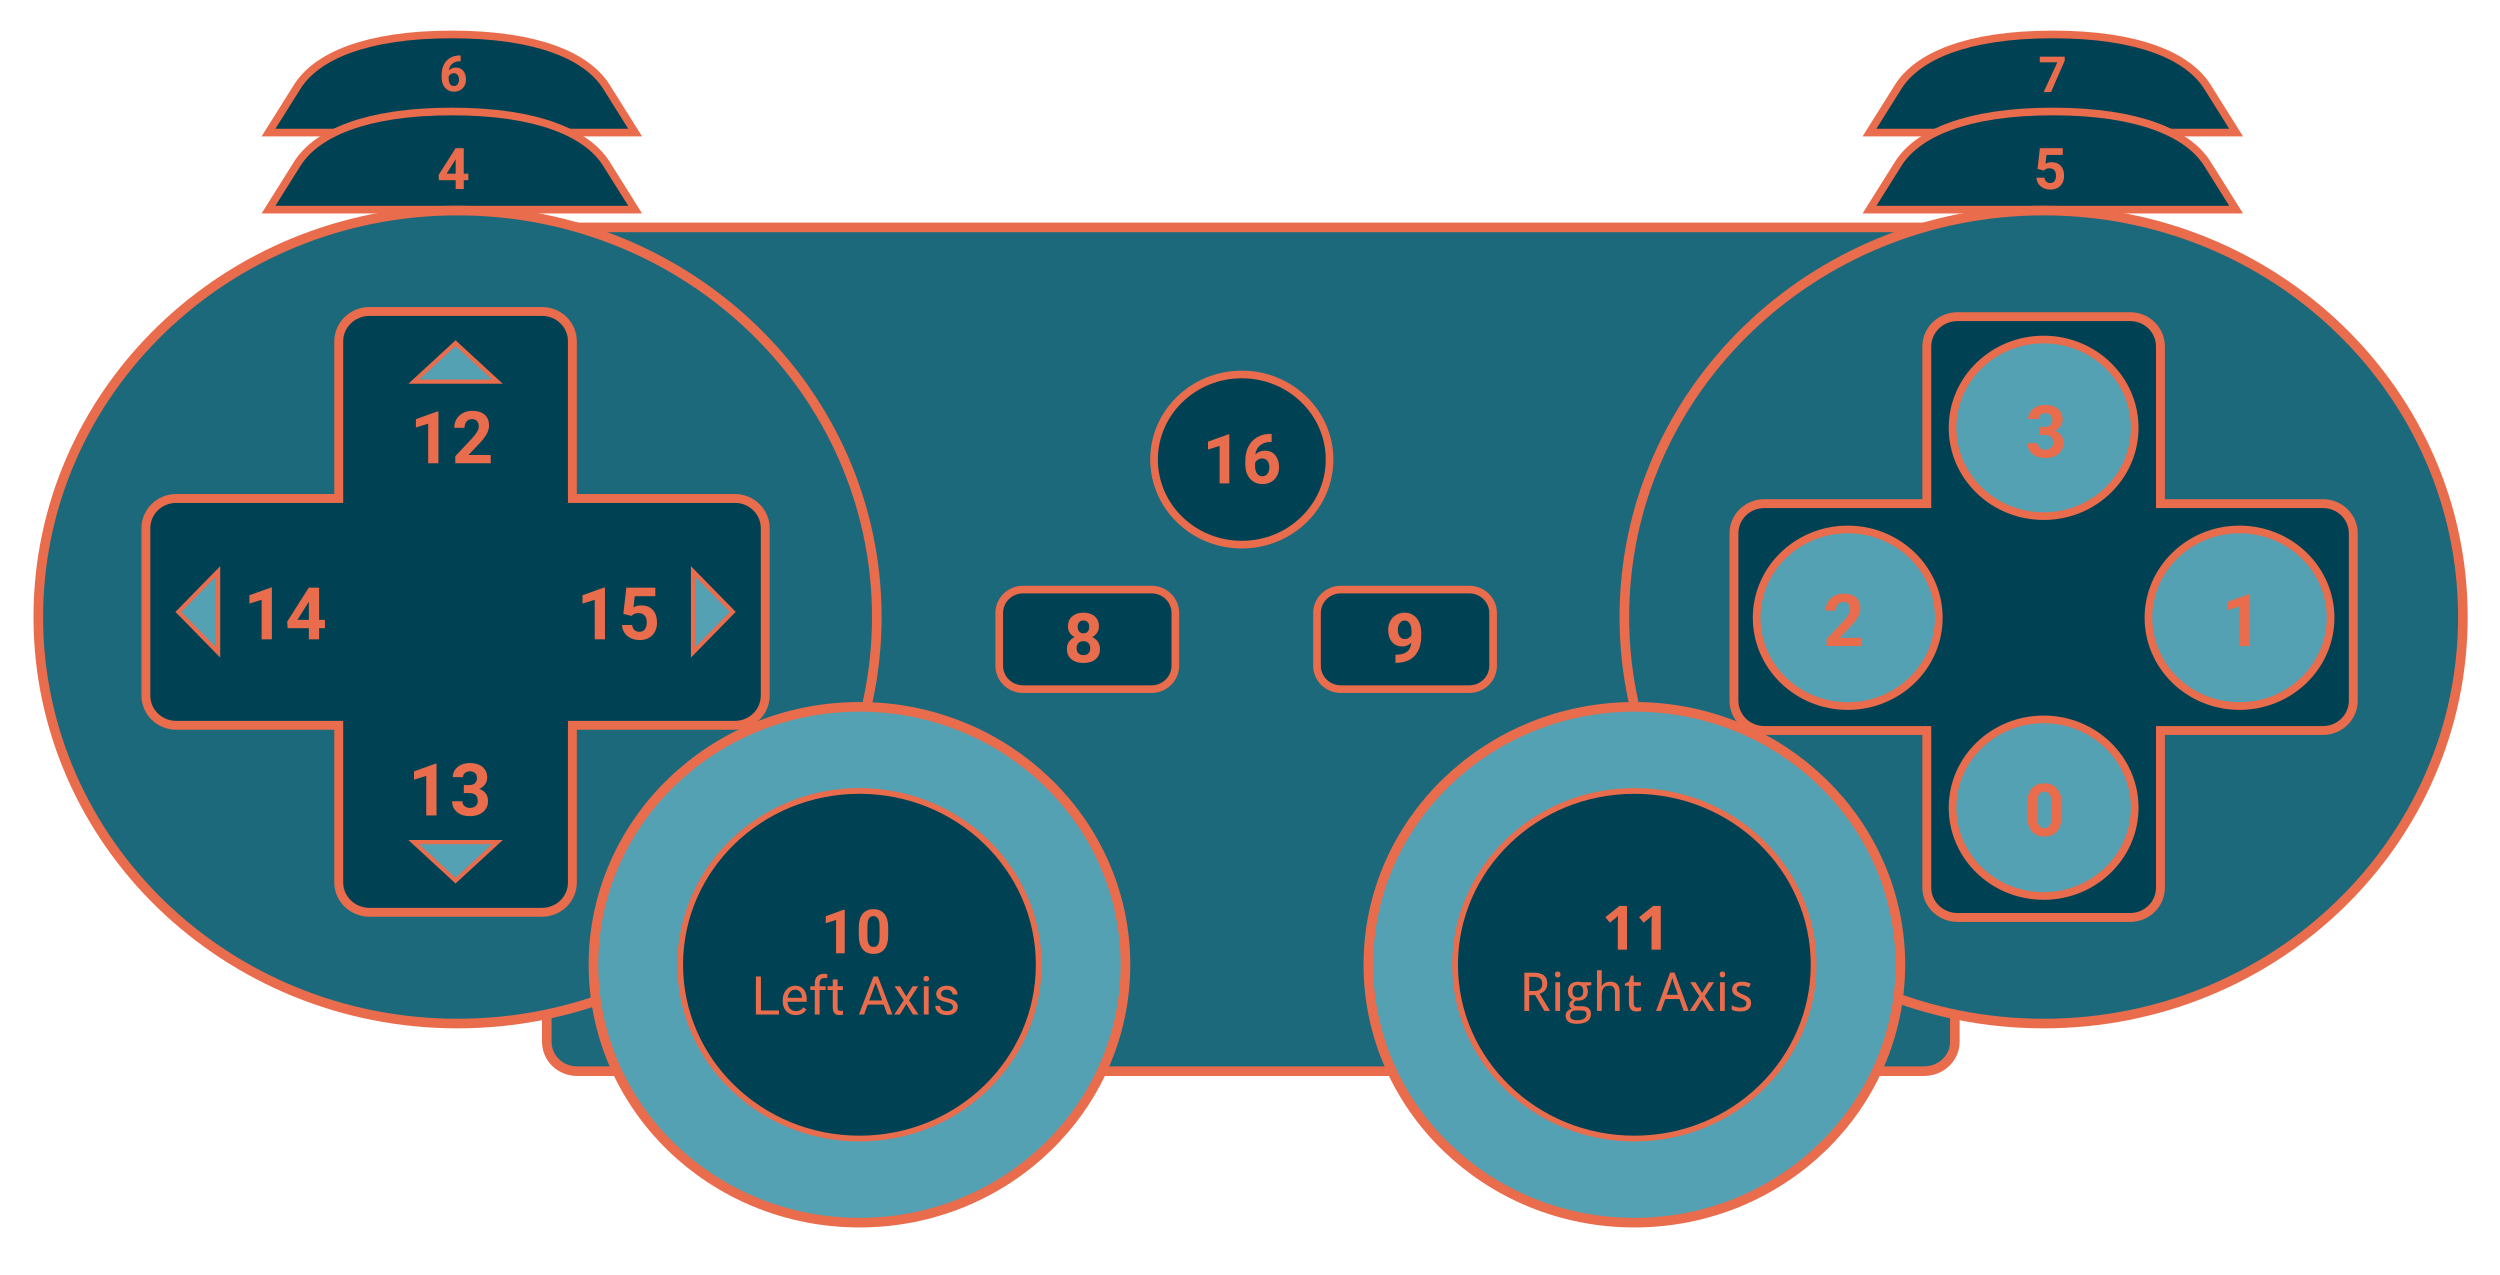 <svg width="653" height="333" viewBox="0 0 653 333" fill="none" xmlns="http://www.w3.org/2000/svg">
<g filter="url(#filter0_d)">
<path fill-rule="evenodd" clip-rule="evenodd" d="M150.766 55.402C146.329 55.402 142.822 58.891 142.822 63.192V268.087C142.822 272.388 146.329 275.789 150.766 275.789H502.567C507.004 275.789 510.602 272.388 510.602 268.087V63.192C510.602 58.891 507.004 55.402 502.567 55.402H150.766Z" fill="#1B697B" stroke="#E96C4C" stroke-width="2.507" stroke-linecap="round" stroke-linejoin="round"/>
<path d="M484.336 73.022H169.033C164.61 73.022 161.024 76.382 161.024 80.527V257.326C161.024 261.471 164.61 264.831 169.033 264.831H484.336C488.759 264.831 492.344 261.471 492.344 257.326V80.527C492.344 76.382 488.759 73.022 484.336 73.022Z" fill="#1B697B"/>
<path fill-rule="evenodd" clip-rule="evenodd" d="M70.134 30.628H165.897L158.392 18.665C153.472 10.821 140.681 5 118.016 5C95.35 5 82.559 10.821 77.639 18.665L70.134 30.628Z" fill="#004153" stroke="#E96C4C" stroke-width="2"/>
<path fill-rule="evenodd" clip-rule="evenodd" d="M70.134 50.752H165.897L158.392 38.789C153.472 30.945 140.681 25.124 118.016 25.124C95.35 25.124 82.559 30.945 77.639 38.789L70.134 50.752Z" fill="#004153" stroke="#E96C4C" stroke-width="2"/>
<path fill-rule="evenodd" clip-rule="evenodd" d="M229.02 157.175C229.02 215.813 179.991 263.348 119.51 263.348C59.029 263.348 10 215.813 10 157.175C10 98.537 59.029 51.002 119.51 51.002C179.991 51.002 229.02 98.537 229.02 157.175Z" fill="#1B697B" stroke="#E96C4C" stroke-width="2.51" stroke-linecap="round" stroke-linejoin="round"/>
<path fill-rule="evenodd" clip-rule="evenodd" d="M293.971 247.99C293.971 285.195 262.862 315.355 224.488 315.355C186.115 315.355 155.006 285.195 155.006 247.99C155.006 210.785 186.115 180.625 224.488 180.625C262.862 180.625 293.971 210.785 293.971 247.99Z" fill="#53A1B3" stroke="#E96C4C" stroke-width="2.51" stroke-linecap="round" stroke-linejoin="round"/>
<path fill-rule="evenodd" clip-rule="evenodd" d="M271.313 247.99C271.313 273.063 250.349 293.388 224.488 293.388C198.628 293.388 177.664 273.063 177.664 247.99C177.664 222.917 198.628 202.592 224.488 202.592C250.349 202.592 271.313 222.917 271.313 247.99Z" fill="#004153" stroke="#E96C4C" stroke-width="1.5" stroke-linecap="round" stroke-linejoin="round"/>
<path fill-rule="evenodd" clip-rule="evenodd" d="M488.309 30.628H584.073L576.568 18.665C571.647 10.821 558.856 5 536.191 5C513.526 5 500.734 10.821 495.814 18.665L488.309 30.628Z" fill="#004153" stroke="#E96C4C" stroke-width="2"/>
<path fill-rule="evenodd" clip-rule="evenodd" d="M488.309 50.752H584.072L576.568 38.789C571.647 30.945 558.856 25.124 536.191 25.124C513.526 25.124 500.734 30.945 495.814 38.789L488.309 50.752Z" fill="#004153" stroke="#E96C4C" stroke-width="2"/>
<path fill-rule="evenodd" clip-rule="evenodd" d="M424.283 157.175C424.283 215.813 473.312 263.348 533.793 263.348C594.274 263.348 643.303 215.813 643.303 157.175C643.303 98.537 594.274 51.002 533.793 51.002C473.312 51.002 424.283 98.537 424.283 157.175Z" fill="#1B697B" stroke="#E96C4C" stroke-width="2.51" stroke-linecap="round" stroke-linejoin="round"/>
<path fill-rule="evenodd" clip-rule="evenodd" d="M511.314 78.709C506.878 78.709 503.28 82.197 503.28 86.499V127.548H460.851C456.414 127.548 452.907 131.036 452.907 135.337V179.012C452.907 183.314 456.414 186.802 460.851 186.802H503.28V227.851C503.28 232.152 506.878 235.64 511.314 235.64H556.362C560.798 235.64 564.306 232.152 564.306 227.851V186.802H606.735C611.172 186.802 614.679 183.314 614.679 179.012V135.337C614.679 131.036 611.172 127.548 606.735 127.548H564.306V86.499C564.306 82.197 560.798 78.709 556.362 78.709H511.314Z" fill="#004153" stroke="#E96C4C" stroke-width="2.323"/>
<path d="M300.798 150H267.202C263.777 150 261 152.739 261 156.118V169.882C261 173.261 263.777 176 267.202 176H300.798C304.223 176 307 173.261 307 169.882V156.118C307 152.739 304.223 150 300.798 150Z" fill="#004153" stroke="#E96C4C" stroke-width="2" stroke-linecap="round" stroke-linejoin="round"/>
<path d="M383.798 150H350.202C346.777 150 344 152.739 344 156.118V169.882C344 173.261 346.777 176 350.202 176H383.798C387.223 176 390 173.261 390 169.882V156.118C390 152.739 387.223 150 383.798 150Z" fill="#004153" stroke="#E96C4C" stroke-width="2" stroke-linecap="round" stroke-linejoin="round"/>
<path fill-rule="evenodd" clip-rule="evenodd" d="M347.282 116.034C347.282 128.307 337.019 138.257 324.36 138.257C311.701 138.257 301.438 128.307 301.438 116.034C301.438 103.76 311.701 93.811 324.36 93.811C337.019 93.811 347.282 103.76 347.282 116.034Z" fill="#004153" stroke="#E96C4C" stroke-width="2" stroke-linecap="round" stroke-linejoin="round"/>
<path fill-rule="evenodd" clip-rule="evenodd" d="M557.583 107.749C557.583 120.488 546.932 130.814 533.793 130.814C520.654 130.814 510.003 120.488 510.003 107.749C510.003 95.011 520.654 84.684 533.793 84.684C546.932 84.684 557.583 95.011 557.583 107.749Z" fill="#53A1B3" stroke="#E96C4C" stroke-width="2" stroke-linecap="round" stroke-linejoin="round"/>
<path fill-rule="evenodd" clip-rule="evenodd" d="M557.583 206.966C557.583 219.705 546.932 230.032 533.793 230.032C520.654 230.032 510.003 219.705 510.003 206.966C510.003 194.228 520.654 183.901 533.793 183.901C546.932 183.901 557.583 194.228 557.583 206.966Z" fill="#53A1B3" stroke="#E96C4C" stroke-width="2" stroke-linecap="round" stroke-linejoin="round"/>
<path fill-rule="evenodd" clip-rule="evenodd" d="M561.17 157.358C561.17 144.619 571.822 134.292 584.961 134.292C598.099 134.292 608.751 144.619 608.751 157.358C608.751 170.096 598.099 180.423 584.961 180.423C571.822 180.423 561.17 170.096 561.17 157.358Z" fill="#53A1B3" stroke="#E96C4C" stroke-width="2" stroke-linecap="round" stroke-linejoin="round"/>
<path fill-rule="evenodd" clip-rule="evenodd" d="M458.835 157.358C458.835 144.619 469.486 134.292 482.625 134.292C495.764 134.292 506.416 144.619 506.416 157.358C506.416 170.096 495.764 180.423 482.625 180.423C469.486 180.423 458.835 170.096 458.835 157.358Z" fill="#53A1B3" stroke="#E96C4C" stroke-width="2" stroke-linecap="round" stroke-linejoin="round"/>
<path fill-rule="evenodd" clip-rule="evenodd" d="M96.515 77.359C92.078 77.359 88.48 80.847 88.48 85.148V126.197H46.051C41.614 126.197 38.107 129.685 38.107 133.987V177.662C38.107 181.963 41.614 185.451 46.051 185.451H88.48V226.5C88.48 230.802 92.078 234.29 96.515 234.29H141.562C145.998 234.29 149.506 230.802 149.506 226.5V185.451H191.935C196.372 185.451 199.879 181.963 199.879 177.662V133.987C199.879 129.685 196.372 126.197 191.935 126.197H149.506V85.148C149.506 80.847 145.998 77.359 141.562 77.359H96.515Z" fill="#004153" stroke="#E96C4C" stroke-width="2.323"/>
<path fill-rule="evenodd" clip-rule="evenodd" d="M496.375 247.99C496.375 285.195 465.267 315.355 426.893 315.355C388.519 315.355 357.411 285.195 357.411 247.99C357.411 210.785 388.519 180.625 426.893 180.625C465.267 180.625 496.375 210.785 496.375 247.99Z" fill="#53A1B3" stroke="#E96C4C" stroke-width="2.51" stroke-linecap="round" stroke-linejoin="round"/>
<path fill-rule="evenodd" clip-rule="evenodd" d="M473.718 247.99C473.718 273.063 452.754 293.388 426.893 293.388C401.032 293.388 380.068 273.063 380.068 247.99C380.068 222.917 401.032 202.592 426.893 202.592C452.754 202.592 473.718 222.917 473.718 247.99Z" fill="#004153" stroke="#E96C4C" stroke-width="1.5" stroke-linecap="round" stroke-linejoin="round"/>
<path fill-rule="evenodd" clip-rule="evenodd" d="M118.993 85.623L108.063 95.688H129.923L118.993 85.623Z" fill="#53A1B3" stroke="#E96C4C" stroke-width="1.1"/>
<path fill-rule="evenodd" clip-rule="evenodd" d="M118.993 226.025L108.063 215.96H129.923L118.993 226.025Z" fill="#53A1B3" stroke="#E96C4C" stroke-width="1.1"/>
<path fill-rule="evenodd" clip-rule="evenodd" d="M191.4 155.824L181.019 145.227V166.421L191.4 155.824Z" fill="#53A1B3" stroke="#E96C4C" stroke-width="1.1"/>
<path fill-rule="evenodd" clip-rule="evenodd" d="M46.586 155.824L56.967 145.227V166.421L46.586 155.824Z" fill="#53A1B3" stroke="#E96C4C" stroke-width="1.1"/>
<path d="M538.563 208.719C538.563 210.587 538.176 212.016 537.403 213.006C536.63 213.995 535.498 214.49 534.007 214.49C532.535 214.49 531.41 214.004 530.63 213.033C529.851 212.062 529.452 210.671 529.434 208.859V206.372C529.434 204.486 529.823 203.054 530.603 202.077C531.388 201.1 532.517 200.611 533.989 200.611C535.461 200.611 536.586 201.097 537.366 202.068C538.145 203.032 538.544 204.421 538.563 206.233V208.719ZM535.881 205.992C535.881 204.872 535.727 204.059 535.418 203.552C535.114 203.039 534.638 202.782 533.989 202.782C533.358 202.782 532.891 203.026 532.588 203.515C532.291 203.997 532.133 204.755 532.115 205.788V209.072C532.115 210.173 532.263 210.992 532.56 211.53C532.863 212.062 533.346 212.328 534.007 212.328C534.663 212.328 535.136 212.072 535.427 211.558C535.717 211.045 535.869 210.259 535.881 209.202V205.992Z" fill="#E96C4C"/>
<path d="M587.618 164.75H584.936V154.415L581.736 155.408V153.228L587.33 151.224H587.618V164.75Z" fill="#E96C4C"/>
<path d="M486.369 164.75H477.11V162.913L481.48 158.256C482.08 157.601 482.522 157.028 482.806 156.54C483.097 156.051 483.242 155.587 483.242 155.148C483.242 154.548 483.091 154.078 482.788 153.738C482.485 153.392 482.052 153.219 481.489 153.219C480.883 153.219 480.404 153.429 480.051 153.849C479.705 154.264 479.532 154.811 479.532 155.492H476.841C476.841 154.669 477.036 153.917 477.426 153.237C477.821 152.557 478.378 152.025 479.096 151.641C479.813 151.252 480.626 151.057 481.535 151.057C482.927 151.057 484.006 151.391 484.773 152.059C485.546 152.727 485.933 153.67 485.933 154.889C485.933 155.556 485.76 156.237 485.413 156.93C485.067 157.622 484.473 158.429 483.632 159.351L480.561 162.589H486.369V164.75Z" fill="#E96C4C"/>
<path d="M532.649 107.51H534.077C534.758 107.51 535.262 107.34 535.59 107C535.917 106.66 536.081 106.208 536.081 105.645C536.081 105.101 535.917 104.677 535.59 104.374C535.268 104.071 534.823 103.92 534.254 103.92C533.74 103.92 533.31 104.062 532.964 104.347C532.618 104.625 532.445 104.99 532.445 105.441H529.763C529.763 104.736 529.952 104.105 530.329 103.549C530.713 102.986 531.245 102.547 531.925 102.231C532.612 101.916 533.366 101.758 534.189 101.758C535.617 101.758 536.737 102.101 537.547 102.788C538.357 103.468 538.762 104.408 538.762 105.608C538.762 106.227 538.574 106.796 538.197 107.315C537.819 107.835 537.324 108.234 536.712 108.512C537.473 108.784 538.039 109.192 538.41 109.737C538.787 110.281 538.976 110.924 538.976 111.666C538.976 112.866 538.537 113.828 537.658 114.552C536.786 115.275 535.63 115.637 534.189 115.637C532.84 115.637 531.736 115.281 530.877 114.57C530.023 113.859 529.596 112.919 529.596 111.75H532.278C532.278 112.257 532.466 112.671 532.843 112.993C533.227 113.315 533.697 113.475 534.254 113.475C534.891 113.475 535.389 113.308 535.747 112.974C536.112 112.634 536.295 112.186 536.295 111.629C536.295 110.281 535.552 109.607 534.068 109.607H532.649V107.51Z" fill="#E96C4C"/>
<path d="M121.132 41.357H122.34V43.064H121.132V45.371H119.015V43.064H114.643L114.547 41.731L118.993 34.707H121.132V41.357ZM116.657 41.357H119.015V37.593L118.876 37.834L116.657 41.357Z" fill="#E96C4C"/>
<path d="M532.198 40.127L532.813 34.707H538.79V36.472H534.549L534.286 38.764C534.789 38.496 535.323 38.362 535.89 38.362C536.905 38.362 537.701 38.677 538.277 39.306C538.854 39.936 539.142 40.818 539.142 41.951C539.142 42.639 538.995 43.257 538.702 43.804C538.414 44.346 537.999 44.768 537.457 45.071C536.915 45.368 536.275 45.517 535.538 45.517C534.894 45.517 534.295 45.388 533.744 45.129C533.192 44.866 532.755 44.497 532.433 44.023C532.115 43.55 531.947 43.01 531.927 42.405H534.022C534.066 42.849 534.22 43.196 534.483 43.445C534.752 43.689 535.101 43.811 535.531 43.811C536.009 43.811 536.378 43.64 536.637 43.298C536.896 42.952 537.025 42.463 537.025 41.833C537.025 41.228 536.876 40.764 536.578 40.442C536.28 40.12 535.858 39.958 535.311 39.958C534.808 39.958 534.4 40.09 534.088 40.354L533.883 40.544L532.198 40.127Z" fill="#E96C4C"/>
<path d="M120.324 10.488V11.999H120.146C119.317 12.011 118.648 12.227 118.14 12.646C117.637 13.065 117.334 13.647 117.233 14.392C117.723 13.893 118.343 13.643 119.092 13.643C119.896 13.643 120.535 13.931 121.009 14.506C121.483 15.082 121.72 15.839 121.72 16.779C121.72 17.38 121.589 17.923 121.327 18.41C121.069 18.897 120.7 19.275 120.222 19.546C119.748 19.817 119.211 19.952 118.61 19.952C117.637 19.952 116.85 19.614 116.249 18.937C115.652 18.26 115.354 17.356 115.354 16.226V15.566C115.354 14.563 115.542 13.679 115.919 12.913C116.299 12.143 116.843 11.548 117.55 11.129C118.261 10.706 119.084 10.492 120.019 10.488H120.324ZM118.534 15.116C118.238 15.116 117.969 15.194 117.728 15.35C117.486 15.503 117.309 15.706 117.194 15.96V16.518C117.194 17.132 117.315 17.612 117.556 17.959C117.797 18.302 118.136 18.473 118.572 18.473C118.965 18.473 119.283 18.319 119.524 18.01C119.769 17.697 119.892 17.293 119.892 16.798C119.892 16.294 119.769 15.888 119.524 15.579C119.279 15.27 118.948 15.116 118.534 15.116Z" fill="#E96C4C"/>
<path d="M539.31 11.827L535.736 20.041H533.8L537.38 12.284H532.785V10.799H539.31V11.827Z" fill="#E96C4C"/>
<path d="M287.043 159.604C287.043 160.226 286.888 160.776 286.577 161.257C286.267 161.737 285.839 162.121 285.294 162.408C285.915 162.707 286.407 163.12 286.771 163.647C287.134 164.169 287.315 164.784 287.315 165.493C287.315 166.63 286.929 167.529 286.155 168.191C285.382 168.848 284.33 169.176 283 169.176C281.67 169.176 280.615 168.845 279.836 168.183C279.057 167.521 278.667 166.624 278.667 165.493C278.667 164.784 278.849 164.166 279.212 163.639C279.575 163.111 280.064 162.701 280.68 162.408C280.135 162.121 279.707 161.737 279.396 161.257C279.092 160.776 278.939 160.226 278.939 159.604C278.939 158.515 279.303 157.647 280.029 157.003C280.756 156.353 281.743 156.027 282.991 156.027C284.233 156.027 285.218 156.35 285.944 156.994C286.677 157.633 287.043 158.503 287.043 159.604ZM284.767 165.309C284.767 164.752 284.605 164.307 284.283 163.973C283.961 163.639 283.527 163.472 282.982 163.472C282.443 163.472 282.013 163.639 281.69 163.973C281.368 164.301 281.207 164.746 281.207 165.309C281.207 165.854 281.365 166.293 281.682 166.627C281.998 166.961 282.438 167.128 283 167.128C283.551 167.128 283.981 166.967 284.292 166.645C284.608 166.322 284.767 165.877 284.767 165.309ZM284.503 159.728C284.503 159.229 284.371 158.831 284.107 158.532C283.844 158.228 283.472 158.075 282.991 158.075C282.517 158.075 282.147 158.222 281.884 158.515C281.62 158.808 281.488 159.212 281.488 159.728C281.488 160.237 281.62 160.647 281.884 160.958C282.147 161.269 282.52 161.424 283 161.424C283.48 161.424 283.85 161.269 284.107 160.958C284.371 160.647 284.503 160.237 284.503 159.728Z" fill="#E96C4C"/>
<path d="M368.644 163.885C367.981 164.535 367.208 164.86 366.323 164.86C365.192 164.86 364.287 164.474 363.607 163.7C362.928 162.921 362.588 161.872 362.588 160.554C362.588 159.716 362.77 158.948 363.133 158.251C363.502 157.548 364.015 157.003 364.671 156.616C365.327 156.224 366.065 156.027 366.886 156.027C367.729 156.027 368.479 156.238 369.136 156.66C369.792 157.082 370.302 157.688 370.665 158.479C371.028 159.271 371.213 160.176 371.219 161.195V162.136C371.219 164.269 370.688 165.944 369.628 167.163C368.567 168.382 367.064 169.032 365.119 169.114L364.495 169.123V167.005L365.058 166.996C367.267 166.896 368.462 165.859 368.644 163.885ZM366.947 162.918C367.357 162.918 367.709 162.812 368.002 162.602C368.301 162.391 368.526 162.136 368.679 161.837V160.791C368.679 159.93 368.515 159.262 368.187 158.787C367.858 158.312 367.419 158.075 366.868 158.075C366.358 158.075 365.939 158.31 365.611 158.778C365.283 159.241 365.119 159.824 365.119 160.527C365.119 161.225 365.277 161.799 365.594 162.25C365.916 162.695 366.367 162.918 366.947 162.918Z" fill="#E96C4C"/>
<path d="M424.981 244.06H422.567V237.45C422.567 237.315 422.567 237.153 422.567 236.966C422.573 236.773 422.578 236.575 422.583 236.372C422.593 236.164 422.601 235.955 422.606 235.747C422.617 235.539 422.625 235.349 422.63 235.177C422.604 235.208 422.56 235.255 422.497 235.317C422.435 235.38 422.364 235.45 422.286 235.528C422.208 235.601 422.127 235.677 422.044 235.755C421.961 235.833 421.88 235.903 421.802 235.966L420.489 237.021L419.317 235.567L422.997 232.638H424.981V244.06ZM433.794 244.06H431.38V237.45C431.38 237.315 431.38 237.153 431.38 236.966C431.385 236.773 431.39 236.575 431.395 236.372C431.406 236.164 431.414 235.955 431.419 235.747C431.429 235.539 431.437 235.349 431.442 235.177C431.416 235.208 431.372 235.255 431.31 235.317C431.247 235.38 431.177 235.45 431.099 235.528C431.02 235.601 430.94 235.677 430.856 235.755C430.773 235.833 430.692 235.903 430.614 235.966L429.302 237.021L428.13 235.567L431.81 232.638H433.794V244.06ZM399.432 255.931V260.06H398.16V250.065H400.594C401.806 250.065 402.701 250.3 403.28 250.77C403.859 251.239 404.148 251.95 404.148 252.902C404.148 253.299 404.091 253.645 403.978 253.941C403.868 254.238 403.72 254.493 403.533 254.707C403.351 254.917 403.141 255.092 402.904 255.233C402.667 255.375 402.423 255.491 402.173 255.582L404.894 260.06H403.396L400.997 255.931H399.432ZM399.432 254.851H400.553C400.963 254.851 401.312 254.812 401.599 254.734C401.886 254.652 402.12 254.534 402.303 254.379C402.49 254.219 402.624 254.023 402.706 253.791C402.793 253.554 402.836 253.278 402.836 252.964C402.836 252.636 402.788 252.358 402.692 252.13C402.601 251.902 402.46 251.715 402.269 251.569C402.082 251.424 401.842 251.319 401.551 251.255C401.264 251.187 400.922 251.152 400.525 251.152H399.432V254.851ZM407.491 260.06H406.247V252.554H407.491V260.06ZM406.151 250.523C406.151 250.25 406.22 250.052 406.356 249.929C406.498 249.806 406.671 249.744 406.876 249.744C406.976 249.744 407.07 249.76 407.156 249.792C407.247 249.819 407.325 249.865 407.389 249.929C407.457 249.993 407.509 250.075 407.546 250.175C407.587 250.271 407.607 250.387 407.607 250.523C407.607 250.788 407.534 250.986 407.389 251.118C407.247 251.246 407.076 251.31 406.876 251.31C406.671 251.31 406.498 251.246 406.356 251.118C406.22 250.991 406.151 250.792 406.151 250.523ZM415.653 252.554V253.326L414.307 253.511C414.434 253.67 414.541 253.875 414.628 254.126C414.715 254.372 414.758 254.652 414.758 254.967C414.758 255.313 414.703 255.634 414.594 255.931C414.489 256.222 414.327 256.475 414.108 256.689C413.894 256.904 413.628 257.072 413.309 257.195C412.99 257.314 412.618 257.373 412.194 257.373C412.094 257.373 411.994 257.373 411.894 257.373C411.793 257.369 411.711 257.359 411.647 257.346C411.57 257.391 411.492 257.444 411.415 257.503C411.342 257.558 411.274 257.621 411.21 257.694C411.151 257.767 411.101 257.849 411.06 257.94C411.023 258.032 411.005 258.132 411.005 258.241C411.005 258.364 411.032 258.465 411.087 258.542C411.142 258.615 411.215 258.672 411.306 258.713C411.401 258.754 411.513 258.781 411.641 258.795C411.768 258.809 411.903 258.815 412.044 258.815H413.247C413.671 258.815 414.029 258.87 414.32 258.98C414.612 259.084 414.849 259.228 415.031 259.41C415.218 259.592 415.353 259.809 415.435 260.06C415.517 260.306 415.558 260.568 415.558 260.846C415.558 261.247 415.482 261.607 415.332 261.926C415.186 262.245 414.961 262.514 414.655 262.732C414.35 262.956 413.963 263.127 413.493 263.245C413.028 263.364 412.479 263.423 411.846 263.423C411.358 263.423 410.932 263.375 410.567 263.279C410.203 263.184 409.9 263.045 409.658 262.862C409.417 262.68 409.234 262.459 409.111 262.199C408.993 261.944 408.934 261.655 408.934 261.331C408.934 261.058 408.977 260.816 409.063 260.606C409.155 260.401 409.275 260.224 409.426 260.073C409.576 259.923 409.749 259.8 409.945 259.704C410.146 259.608 410.353 259.536 410.567 259.485C410.376 259.399 410.219 259.262 410.096 259.075C409.973 258.888 409.911 258.674 409.911 258.433C409.911 258.155 409.984 257.915 410.13 257.715C410.276 257.51 410.506 257.312 410.82 257.12C410.624 257.038 410.444 256.926 410.28 256.785C410.121 256.639 409.984 256.475 409.87 256.293C409.761 256.106 409.674 255.903 409.61 255.685C409.551 255.466 409.521 255.24 409.521 255.008C409.521 254.602 409.578 254.24 409.692 253.921C409.806 253.602 409.975 253.331 410.198 253.107C410.422 252.884 410.7 252.713 411.032 252.595C411.365 252.476 411.752 252.417 412.194 252.417C412.363 252.417 412.536 252.431 412.714 252.458C412.896 252.481 413.049 252.513 413.172 252.554H415.653ZM410.109 261.29C410.109 261.459 410.139 261.616 410.198 261.762C410.257 261.908 410.353 262.033 410.485 262.138C410.622 262.243 410.8 262.325 411.019 262.384C411.242 262.448 411.518 262.48 411.846 262.48C412.693 262.48 413.327 262.347 413.746 262.083C414.17 261.823 414.382 261.447 414.382 260.955C414.382 260.745 414.354 260.575 414.3 260.442C414.245 260.31 414.154 260.205 414.026 260.128C413.903 260.055 413.739 260.005 413.534 259.978C413.329 259.95 413.078 259.937 412.782 259.937H411.579C411.42 259.937 411.253 259.955 411.08 259.991C410.907 260.028 410.747 260.096 410.602 260.196C410.46 260.297 410.342 260.433 410.246 260.606C410.155 260.784 410.109 261.012 410.109 261.29ZM410.738 254.967C410.738 255.491 410.861 255.881 411.107 256.136C411.354 256.391 411.702 256.519 412.153 256.519C412.609 256.519 412.953 256.393 413.186 256.143C413.423 255.887 413.541 255.489 413.541 254.946C413.541 254.386 413.42 253.973 413.179 253.709C412.942 253.445 412.595 253.313 412.14 253.313C411.688 253.313 411.342 253.449 411.101 253.723C410.859 253.996 410.738 254.411 410.738 254.967ZM421.819 260.06V255.227C421.819 254.634 421.699 254.19 421.457 253.894C421.22 253.597 420.846 253.449 420.336 253.449C419.967 253.449 419.657 253.508 419.406 253.627C419.156 253.745 418.953 253.921 418.798 254.153C418.647 254.386 418.538 254.671 418.47 255.008C418.406 255.345 418.374 255.732 418.374 256.17V260.06H417.13V249.423H418.374V252.581L418.319 253.565H418.388C418.502 253.369 418.636 253.201 418.791 253.06C418.951 252.914 419.124 252.793 419.311 252.697C419.497 252.602 419.696 252.531 419.905 252.485C420.115 252.44 420.329 252.417 420.548 252.417C421.382 252.417 422.008 252.636 422.428 253.073C422.852 253.506 423.063 254.201 423.063 255.158V260.06H421.819ZM427.644 259.178C427.726 259.178 427.817 259.173 427.917 259.164C428.022 259.155 428.122 259.144 428.218 259.13C428.313 259.116 428.4 259.1 428.478 259.082C428.56 259.064 428.621 259.048 428.662 259.034V259.978C428.603 260.005 428.528 260.032 428.437 260.06C428.345 260.087 428.245 260.11 428.136 260.128C428.026 260.151 427.912 260.167 427.794 260.176C427.675 260.189 427.559 260.196 427.445 260.196C427.163 260.196 426.901 260.16 426.659 260.087C426.418 260.014 426.208 259.889 426.03 259.711C425.857 259.533 425.72 259.294 425.62 258.993C425.52 258.688 425.47 258.305 425.47 257.845V253.49H424.41V252.937L425.47 252.403L426.003 250.831H426.721V252.554H428.607V253.49H426.721V257.845C426.721 258.287 426.791 258.619 426.933 258.843C427.078 259.066 427.315 259.178 427.644 259.178ZM439.777 260.06L438.684 256.963H434.958L433.851 260.06H432.565L436.236 250.024H437.398L441.076 260.06H439.777ZM438.28 255.835L437.269 252.937C437.241 252.855 437.207 252.754 437.166 252.636C437.13 252.517 437.091 252.39 437.05 252.253C437.009 252.116 436.968 251.975 436.927 251.829C436.886 251.679 436.847 251.533 436.811 251.392C436.779 251.533 436.742 251.679 436.701 251.829C436.66 251.98 436.619 252.125 436.578 252.267C436.537 252.403 436.496 252.531 436.455 252.649C436.419 252.763 436.387 252.859 436.359 252.937L435.368 255.835H438.28ZM443.872 256.211L441.459 252.554H442.874L444.583 255.356L446.292 252.554H447.707L445.28 256.211L447.83 260.06H446.415L444.583 257.079L442.737 260.06H441.322L443.872 256.211ZM450.517 260.06H449.272V252.554H450.517V260.06ZM449.177 250.523C449.177 250.25 449.245 250.052 449.382 249.929C449.523 249.806 449.696 249.744 449.901 249.744C450.002 249.744 450.095 249.76 450.182 249.792C450.273 249.819 450.35 249.865 450.414 249.929C450.482 249.993 450.535 250.075 450.571 250.175C450.612 250.271 450.633 250.387 450.633 250.523C450.633 250.788 450.56 250.986 450.414 251.118C450.273 251.246 450.102 251.31 449.901 251.31C449.696 251.31 449.523 251.246 449.382 251.118C449.245 250.991 449.177 250.792 449.177 250.523ZM457.387 258.002C457.387 258.367 457.321 258.686 457.188 258.959C457.056 259.232 456.865 259.463 456.614 259.649C456.368 259.832 456.07 259.968 455.719 260.06C455.368 260.151 454.974 260.196 454.536 260.196C454.039 260.196 453.613 260.155 453.258 260.073C452.902 259.996 452.59 259.88 452.321 259.725V258.59C452.463 258.663 452.62 258.736 452.793 258.809C452.966 258.877 453.148 258.939 453.34 258.993C453.531 259.048 453.727 259.093 453.928 259.13C454.133 259.162 454.336 259.178 454.536 259.178C454.832 259.178 455.083 259.153 455.288 259.103C455.498 259.052 455.666 258.982 455.794 258.891C455.926 258.795 456.022 258.681 456.081 258.549C456.14 258.412 456.17 258.262 456.17 258.098C456.17 257.956 456.147 257.829 456.102 257.715C456.056 257.601 455.972 257.489 455.849 257.38C455.73 257.266 455.566 257.152 455.356 257.038C455.147 256.924 454.878 256.797 454.55 256.655C454.222 256.514 453.925 256.375 453.661 256.238C453.401 256.102 453.18 255.949 452.998 255.78C452.816 255.612 452.674 255.418 452.574 255.199C452.479 254.976 452.431 254.712 452.431 254.406C452.431 254.087 452.492 253.805 452.615 253.559C452.743 253.308 452.921 253.098 453.148 252.93C453.376 252.761 453.65 252.633 453.969 252.547C454.288 252.46 454.643 252.417 455.035 252.417C455.477 252.417 455.881 252.465 456.245 252.561C456.614 252.656 456.963 252.782 457.291 252.937L456.86 253.941C456.564 253.809 456.259 253.695 455.944 253.6C455.634 253.499 455.318 253.449 454.994 253.449C454.529 253.449 454.185 253.527 453.962 253.682C453.739 253.832 453.627 254.049 453.627 254.331C453.627 254.491 453.652 254.63 453.702 254.748C453.757 254.867 453.848 254.978 453.976 255.083C454.103 255.188 454.274 255.295 454.488 255.404C454.702 255.509 454.969 255.628 455.288 255.76C455.616 255.897 455.908 256.033 456.163 256.17C456.423 256.307 456.644 256.462 456.826 256.635C457.008 256.803 457.147 256.997 457.243 257.216C457.339 257.435 457.387 257.697 457.387 258.002Z" fill="#E96C4C"/>
<path d="M114.521 117H111.84V106.665L108.639 107.658V105.478L114.233 103.474H114.521V117ZM128.177 117H118.918V115.163L123.288 110.506C123.888 109.85 124.33 109.278 124.615 108.79C124.905 108.301 125.051 107.837 125.051 107.398C125.051 106.798 124.899 106.328 124.596 105.988C124.293 105.641 123.86 105.468 123.297 105.468C122.691 105.468 122.212 105.679 121.859 106.099C121.513 106.514 121.34 107.061 121.34 107.741H118.649C118.649 106.919 118.844 106.167 119.234 105.487C119.63 104.806 120.186 104.275 120.904 103.891C121.621 103.501 122.435 103.307 123.344 103.307C124.735 103.307 125.815 103.641 126.582 104.309C127.355 104.977 127.741 105.92 127.741 107.138C127.741 107.806 127.568 108.486 127.222 109.179C126.875 109.872 126.282 110.679 125.44 111.601L122.37 114.838H128.177V117Z" fill="#E96C4C"/>
<path d="M114.021 209H111.34V198.665L108.139 199.658V197.478L113.733 195.474H114.021V209ZM121.146 201.059H122.575C123.255 201.059 123.759 200.889 124.087 200.548C124.415 200.208 124.579 199.757 124.579 199.194C124.579 198.65 124.415 198.226 124.087 197.923C123.765 197.62 123.32 197.468 122.751 197.468C122.238 197.468 121.808 197.611 121.461 197.895C121.115 198.173 120.942 198.538 120.942 198.99H118.261C118.261 198.285 118.449 197.654 118.827 197.097C119.21 196.534 119.742 196.095 120.422 195.78C121.109 195.464 121.863 195.307 122.686 195.307C124.115 195.307 125.234 195.65 126.044 196.336C126.855 197.017 127.26 197.957 127.26 199.157C127.26 199.775 127.071 200.344 126.694 200.864C126.317 201.383 125.822 201.782 125.209 202.061C125.97 202.333 126.536 202.741 126.907 203.285C127.285 203.829 127.473 204.473 127.473 205.215C127.473 206.415 127.034 207.376 126.156 208.1C125.284 208.824 124.127 209.186 122.686 209.186C121.338 209.186 120.234 208.83 119.374 208.119C118.521 207.407 118.094 206.467 118.094 205.298H120.775C120.775 205.806 120.964 206.22 121.341 206.542C121.724 206.863 122.194 207.024 122.751 207.024C123.388 207.024 123.886 206.857 124.245 206.523C124.61 206.183 124.792 205.734 124.792 205.178C124.792 203.829 124.05 203.155 122.565 203.155H121.146V201.059Z" fill="#E96C4C"/>
<path d="M71.021 163H68.34V152.665L65.139 153.658V151.478L70.733 149.474H71.021V163ZM83.351 157.916H84.881V160.078H83.351V163H80.669V160.078H75.131L75.01 158.389L80.642 149.492H83.351V157.916ZM77.682 157.916H80.669V153.147L80.493 153.454L77.682 157.916Z" fill="#E96C4C"/>
<path d="M158.021 163H155.34V152.665L152.139 153.658V151.478L157.733 149.474H158.021V163ZM162.817 156.357L163.597 149.492H171.167V151.728H165.795L165.461 154.632C166.098 154.292 166.776 154.122 167.493 154.122C168.78 154.122 169.788 154.521 170.518 155.318C171.247 156.116 171.612 157.233 171.612 158.667C171.612 159.54 171.427 160.322 171.056 161.015C170.691 161.701 170.165 162.236 169.479 162.62C168.792 162.997 167.982 163.186 167.048 163.186C166.231 163.186 165.474 163.022 164.775 162.694C164.076 162.36 163.522 161.893 163.114 161.293C162.712 160.693 162.499 160.01 162.474 159.243H165.127C165.183 159.806 165.378 160.245 165.712 160.56C166.052 160.869 166.494 161.024 167.039 161.024C167.645 161.024 168.112 160.807 168.439 160.375C168.767 159.935 168.931 159.317 168.931 158.519C168.931 157.752 168.743 157.165 168.365 156.756C167.988 156.348 167.453 156.144 166.76 156.144C166.123 156.144 165.607 156.311 165.211 156.645L164.951 156.886L162.817 156.357Z" fill="#E96C4C"/>
<path d="M321.099 122.269H318.559V112.478L315.527 113.419V111.353L320.827 109.455H321.099V122.269ZM332.156 109.341V111.432H331.91C330.762 111.45 329.836 111.749 329.133 112.329C328.435 112.909 328.016 113.715 327.876 114.746C328.556 114.054 329.414 113.709 330.451 113.709C331.564 113.709 332.449 114.107 333.105 114.904C333.762 115.701 334.09 116.75 334.09 118.051C334.09 118.883 333.908 119.636 333.545 120.309C333.187 120.983 332.678 121.508 332.015 121.883C331.359 122.258 330.615 122.445 329.783 122.445C328.435 122.445 327.346 121.976 326.514 121.039C325.687 120.101 325.274 118.85 325.274 117.286V116.372C325.274 114.983 325.535 113.759 326.056 112.698C326.584 111.632 327.337 110.808 328.315 110.228C329.3 109.642 330.439 109.346 331.734 109.341H332.156ZM329.678 115.748C329.267 115.748 328.895 115.856 328.561 116.073C328.227 116.284 327.981 116.565 327.823 116.917V117.69C327.823 118.54 327.99 119.205 328.324 119.685C328.658 120.16 329.127 120.397 329.73 120.397C330.275 120.397 330.715 120.183 331.049 119.756C331.389 119.322 331.558 118.762 331.558 118.077C331.558 117.38 331.389 116.817 331.049 116.389C330.709 115.962 330.252 115.748 329.678 115.748Z" fill="#E96C4C"/>
<path d="M220.642 245.001H218.384V236.298L215.689 237.134V235.298L220.4 233.611H220.642V245.001ZM232.001 240.298C232.001 241.871 231.676 243.074 231.025 243.908C230.374 244.741 229.42 245.158 228.165 245.158C226.926 245.158 225.978 244.749 225.321 243.931C224.665 243.113 224.329 241.942 224.314 240.415V238.322C224.314 236.733 224.642 235.527 225.298 234.705C225.959 233.882 226.91 233.47 228.15 233.47C229.389 233.47 230.337 233.879 230.993 234.697C231.65 235.509 231.985 236.679 232.001 238.205V240.298ZM229.743 238.001C229.743 237.059 229.613 236.374 229.353 235.947C229.097 235.514 228.696 235.298 228.15 235.298C227.618 235.298 227.225 235.504 226.97 235.915C226.72 236.322 226.587 236.96 226.571 237.83V240.595C226.571 241.522 226.696 242.212 226.946 242.665C227.202 243.113 227.608 243.337 228.165 243.337C228.717 243.337 229.116 243.121 229.36 242.689C229.605 242.257 229.733 241.595 229.743 240.705V238.001ZM198.757 259.928H203.474V261.001H197.438V251.048H198.757V259.928ZM207.842 261.138C206.839 261.138 206.024 260.81 205.395 260.154C204.766 259.493 204.451 258.611 204.451 257.508V257.276C204.451 256.542 204.59 255.888 204.868 255.314C205.151 254.735 205.543 254.284 206.044 253.96C206.55 253.632 207.097 253.468 207.685 253.468C208.646 253.468 209.394 253.785 209.927 254.418C210.46 255.052 210.727 255.959 210.727 257.139V257.665H205.716C205.734 258.395 205.946 258.985 206.352 259.436C206.762 259.883 207.281 260.106 207.91 260.106C208.357 260.106 208.735 260.015 209.045 259.832C209.355 259.65 209.626 259.409 209.859 259.108L210.631 259.709C210.011 260.662 209.082 261.138 207.842 261.138ZM207.685 254.507C207.174 254.507 206.746 254.694 206.4 255.068C206.053 255.437 205.839 255.956 205.757 256.626H209.462V256.531C209.426 255.888 209.252 255.391 208.943 255.04C208.633 254.685 208.213 254.507 207.685 254.507ZM212.819 261.001V254.582H211.65V253.605H212.819V252.846C212.819 252.053 213.03 251.44 213.454 251.007C213.878 250.574 214.477 250.358 215.252 250.358C215.544 250.358 215.833 250.397 216.12 250.474L216.052 251.499C215.838 251.458 215.61 251.438 215.368 251.438C214.958 251.438 214.641 251.559 214.418 251.8C214.195 252.037 214.083 252.379 214.083 252.826V253.605H215.662V254.582H214.083V261.001H212.819ZM218.779 251.814V253.605H220.16V254.582H218.779V259.169C218.779 259.466 218.841 259.689 218.964 259.839C219.087 259.985 219.297 260.058 219.593 260.058C219.739 260.058 219.939 260.031 220.194 259.976V261.001C219.862 261.093 219.538 261.138 219.224 261.138C218.659 261.138 218.233 260.967 217.945 260.625C217.658 260.284 217.515 259.798 217.515 259.169V254.582H216.168V253.605H217.515V251.814H218.779ZM230.811 258.404H226.641L225.704 261.001H224.351L228.152 251.048H229.3L233.108 261.001H231.761L230.811 258.404ZM227.037 257.324H230.421L228.726 252.668L227.037 257.324ZM236.731 256.305L238.371 253.605H239.848L237.428 257.262L239.923 261.001H238.46L236.751 258.233L235.042 261.001H233.572L236.068 257.262L233.648 253.605H235.11L236.731 256.305ZM242.569 261.001H241.304V253.605H242.569V261.001ZM241.201 251.643C241.201 251.438 241.263 251.265 241.386 251.123C241.513 250.982 241.7 250.912 241.946 250.912C242.193 250.912 242.379 250.982 242.507 251.123C242.635 251.265 242.698 251.438 242.698 251.643C242.698 251.848 242.635 252.019 242.507 252.156C242.379 252.292 242.193 252.361 241.946 252.361C241.7 252.361 241.513 252.292 241.386 252.156C241.263 252.019 241.201 251.848 241.201 251.643ZM248.905 259.04C248.905 258.698 248.776 258.433 248.516 258.247C248.261 258.055 247.812 257.891 247.169 257.754C246.531 257.618 246.023 257.454 245.645 257.262C245.271 257.071 244.993 256.843 244.811 256.579C244.633 256.314 244.544 256 244.544 255.635C244.544 255.029 244.799 254.516 245.31 254.097C245.825 253.678 246.481 253.468 247.278 253.468C248.117 253.468 248.796 253.685 249.316 254.118C249.84 254.551 250.102 255.104 250.102 255.779H248.83C248.83 255.432 248.682 255.134 248.386 254.883C248.094 254.633 247.725 254.507 247.278 254.507C246.818 254.507 246.458 254.608 246.198 254.808C245.939 255.009 245.809 255.271 245.809 255.594C245.809 255.9 245.93 256.13 246.171 256.285C246.413 256.44 246.848 256.588 247.477 256.729C248.11 256.87 248.623 257.039 249.015 257.235C249.407 257.431 249.696 257.668 249.883 257.946C250.074 258.219 250.17 258.554 250.17 258.951C250.17 259.611 249.906 260.142 249.377 260.543C248.848 260.94 248.163 261.138 247.319 261.138C246.727 261.138 246.203 261.033 245.747 260.824C245.291 260.614 244.934 260.322 244.674 259.949C244.419 259.57 244.291 259.163 244.291 258.725H245.556C245.579 259.149 245.747 259.486 246.062 259.737C246.381 259.983 246.8 260.106 247.319 260.106C247.798 260.106 248.181 260.01 248.468 259.819C248.76 259.623 248.905 259.363 248.905 259.04Z" fill="#E96C4C"/>
</g>
<defs>
<filter id="filter0_d" x="0.305" y="0.493" width="652.693" height="326.475" filterUnits="userSpaceOnUse" color-interpolation-filters="sRGB">
<feFlood flood-opacity="0" result="BackgroundImageFix"/>
<feColorMatrix in="SourceAlpha" type="matrix" values="0 0 0 0 0 0 0 0 0 0 0 0 0 0 0 0 0 0 127 0"/>
<feOffset dy="4"/>
<feGaussianBlur stdDeviation="2"/>
<feColorMatrix type="matrix" values="0 0 0 0 0 0 0 0 0 0 0 0 0 0 0 0 0 0 0.25 0"/>
<feBlend mode="normal" in2="BackgroundImageFix" result="effect1_dropShadow"/>
<feBlend mode="normal" in="SourceGraphic" in2="effect1_dropShadow" result="shape"/>
</filter>
</defs>
</svg>

